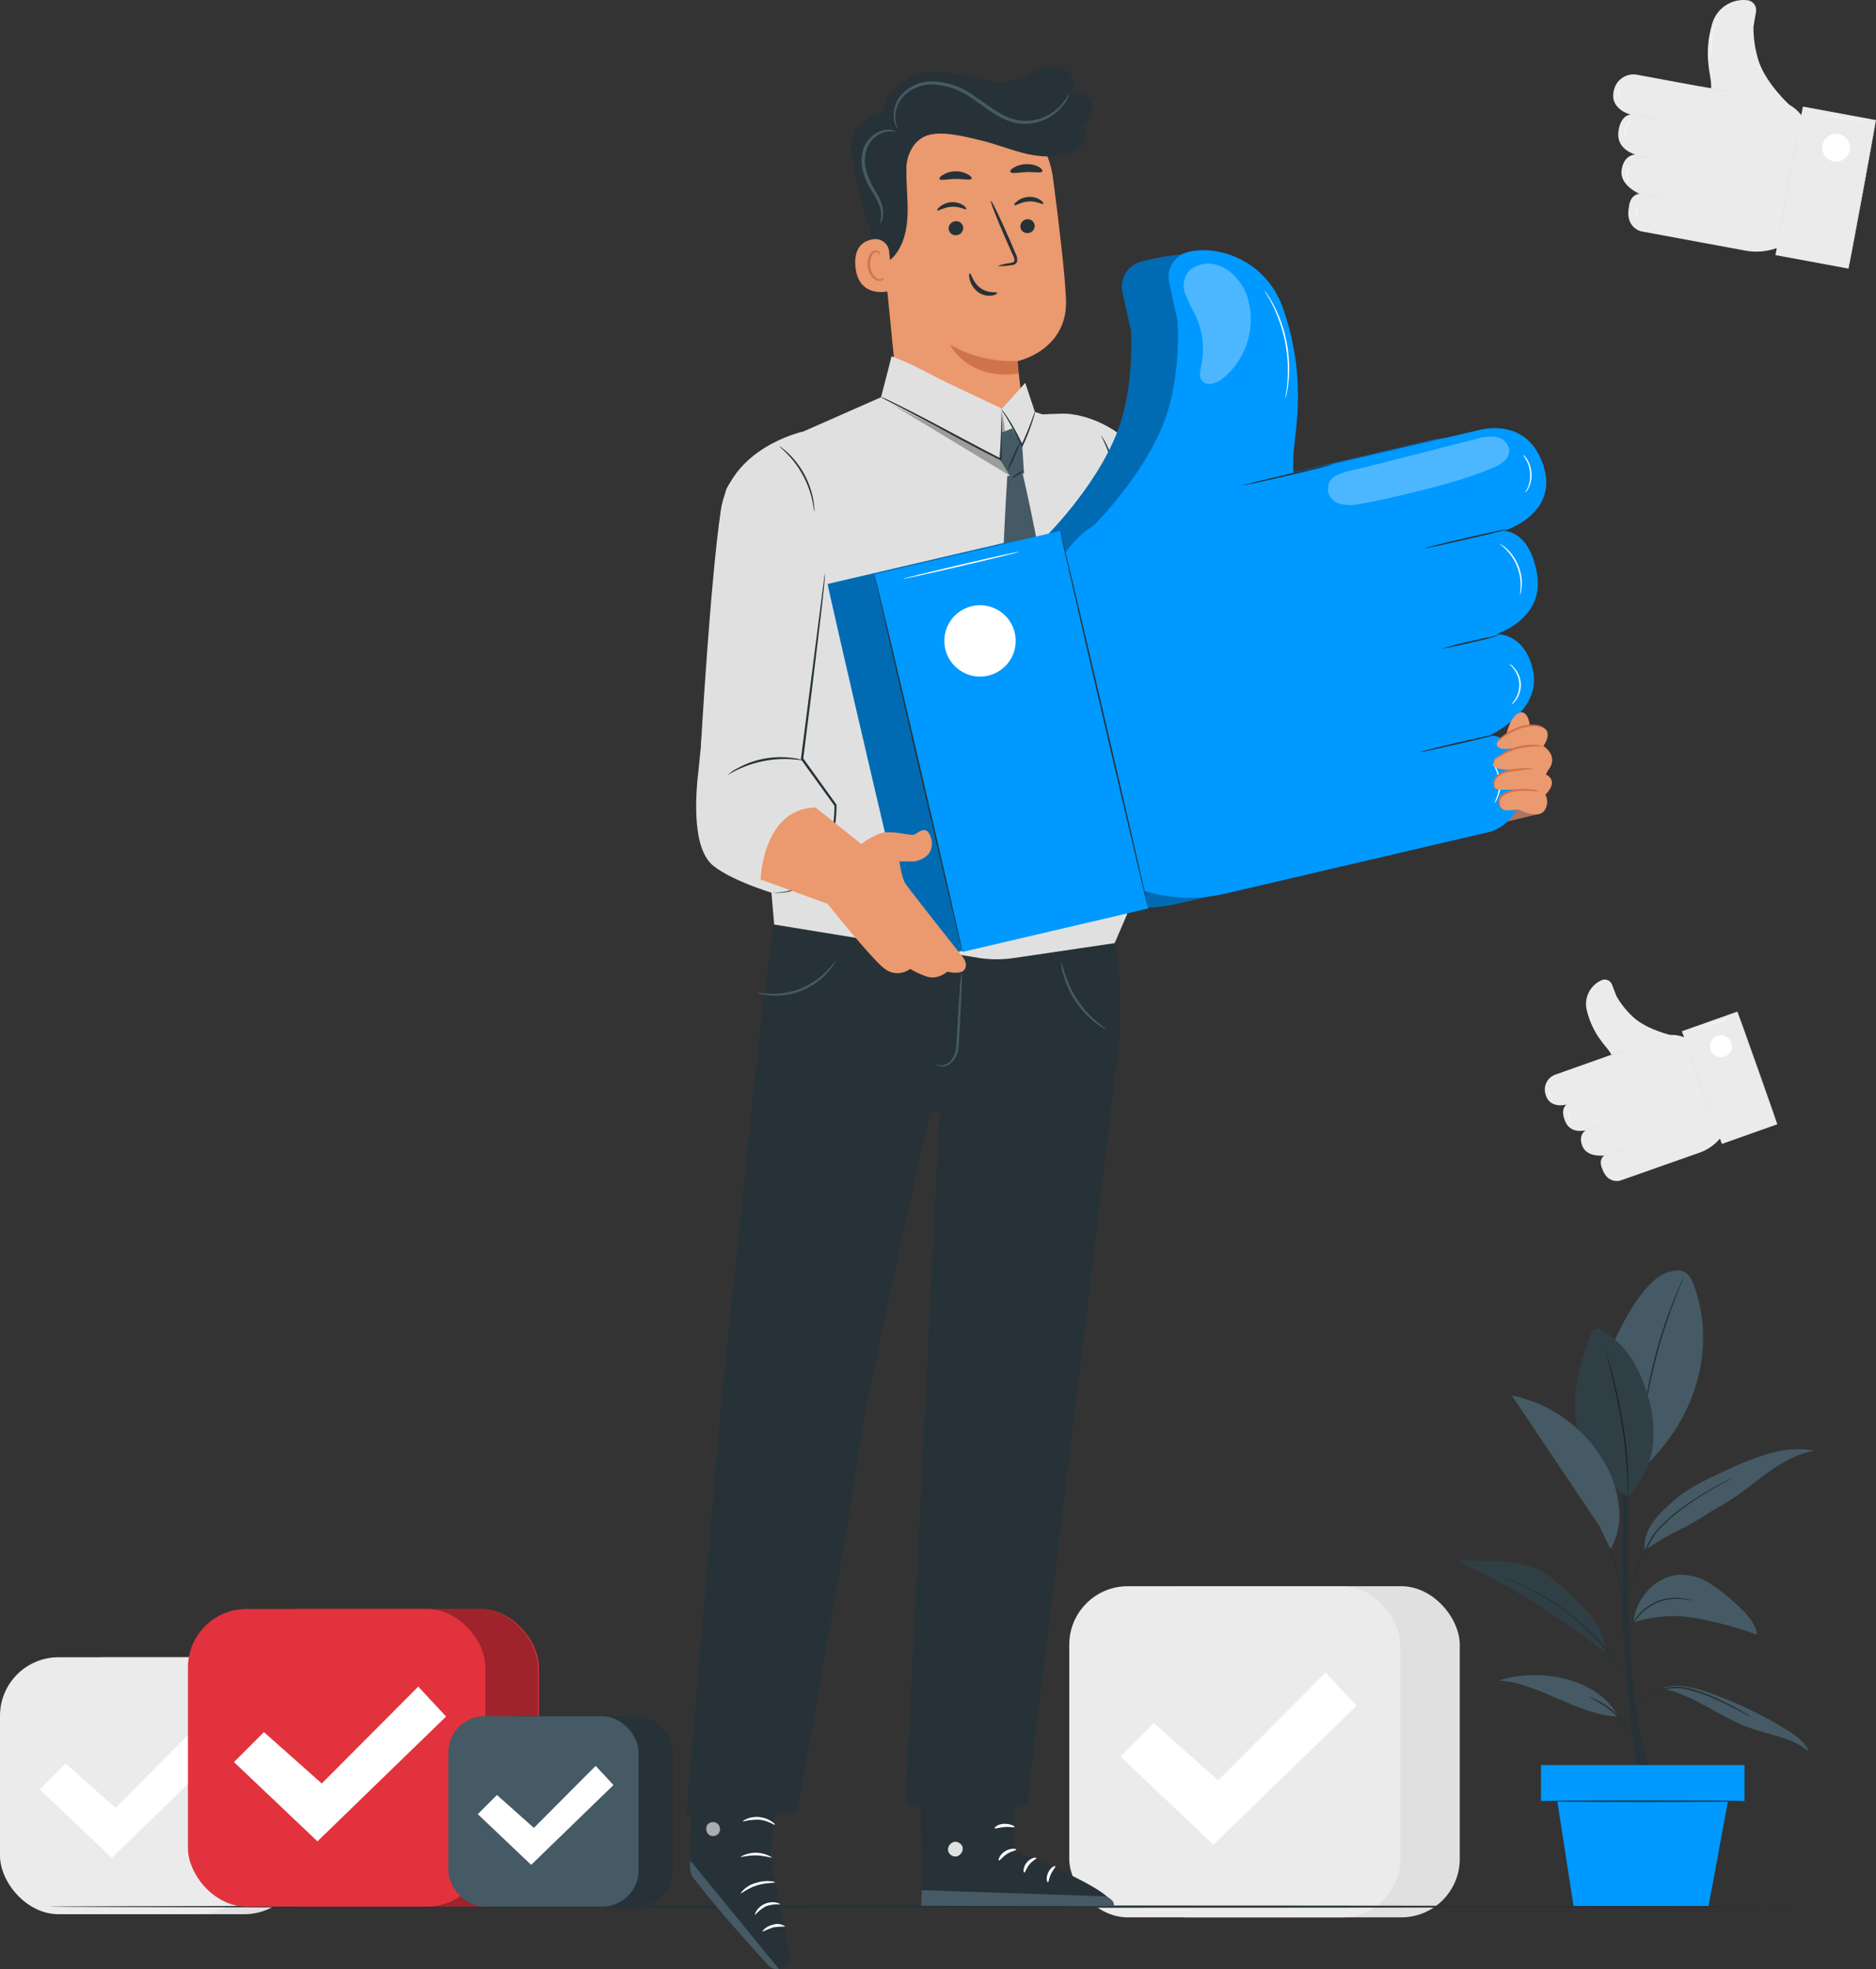 <?xml version="1.0" encoding="UTF-8"?>
<svg id="Layer_1" data-name="Layer 1" xmlns="http://www.w3.org/2000/svg" viewBox="0 0 1802.38 1891.39">
  <rect x="0" y="0" width="1802.38" height="1891.39" fill="#333333" stroke="none"/>
  <defs>
    <style>
      .cls-1 {
        fill: #000;
      }

      .cls-1, .cls-2, .cls-3, .cls-4, .cls-5, .cls-6, .cls-7, .cls-8, .cls-9, .cls-10, .cls-11 {
        stroke-width: 0px;
      }

      .cls-2 {
        fill: #e0e0e0;
      }

      .cls-3 {
        fill: #eb996e;
      }

      .cls-4 {
        fill: #455a64;
      }

      .cls-5 {
        fill: #09f;
      }

      .cls-6 {
        fill: #ebebeb;
      }

      .cls-7 {
        fill: #d1734a;
      }

      .cls-8 {
        fill: #e2323d;
      }

      .cls-9 {
        fill: #263238;
      }

      .cls-12 {
        opacity: .3;
      }

      .cls-13 {
        opacity: .6;
      }

      .cls-10 {
        fill: #fff;
      }

      .cls-11 {
        fill: #ae7461;
      }
    </style>
  </defs>
  <g id="freepik--background-complete--inject-60">
    <path class="cls-6" d="M1737.34,125.54l1.73,8.95-17.74,96.08h0c-12.69,9.32-28.65,13-44.13,10.18l-100.51-18.58s-16.01-3.59-11.53-24.33c0,0,.76-10.94,10.14-11.66,0,0-19.47-7.94-17.32-22.93,2.15-14.99,13.22-14.82,13.22-14.82,0,0-18.24-4.6-16.34-21.5,1.9-16.89,11.74-16.89,11.74-16.89,0,0-21.12-5.15-15.92-23.86,2.51-10.36,12.94-16.72,23.3-14.21.09.02.18.04.26.07l71.5,13.22,62.67,11.57c14.6,2.78,26.04,14.14,28.93,28.72Z"/>
    <path class="cls-6" d="M1719.43,100.96s-22-19.93-29.56-41.6c-3.51-10.8-5.28-22.09-5.24-33.45,0-.84,1.44-8.45,2.49-14.61.84-5.07-2.45-9.9-7.48-10.98-15.69-2.26-30.61,7.54-34.76,22.85-8.45,28.8-1.22,48.44-.97,57.18l.21,8.78,75.3,11.82Z"/>
    <rect class="cls-6" x="1681.54" y="144.48" width="145.07" height="71.37" transform="translate(1258.15 1872.3) rotate(-79.53)"/>
    <path class="cls-2" d="M1705.83,244.93s5.62-31.97,12.88-71.33c7.26-39.36,13.39-71.33,13.39-71.29s-5.62,31.97-12.92,71.37c-7.31,39.4-13.22,71.29-13.35,71.25Z"/>
    <path class="cls-2" d="M1776.02,257.94s5.62-32.01,12.92-71.37,13.3-71.29,13.43-71.29-5.62,32.01-12.88,71.37c-7.26,39.36-13.3,71.29-13.47,71.29Z"/>
    <path class="cls-10" d="M1750.93,139.56c-1.28,7.26,3.57,14.18,10.83,15.46,7.26,1.28,14.18-3.57,15.46-10.83,1.27-7.23-3.53-14.13-10.74-15.44-7.25-1.32-14.2,3.48-15.53,10.73,0,.03,0,.05-.01.08Z"/>
    <path class="cls-2" d="M1629.1,82.3s7.73,1.14,17.15,2.87,17.1,3.29,16.89,3.42-7.73-1.14-17.15-2.87-16.89-3.42-16.89-3.42Z"/>
    <path class="cls-2" d="M1569.46,148.85s4.94.63,10.98,1.73c3.67.59,7.3,1.37,10.9,2.32,0,0-4.94-.63-10.98-1.77-3.67-.57-7.31-1.33-10.9-2.28Z"/>
    <path class="cls-2" d="M1565.11,109.41s6.97,1.01,15.54,2.58c8.57,1.56,15.5,3,15.46,3.17s-6.97-1.01-15.54-2.62c-8.57-1.6-15.5-2.96-15.46-3.13Z"/>
    <path class="cls-2" d="M1570.73,185.55s6.97,1.01,15.54,2.58,15.5,3,15.46,3.13-6.97-.97-15.54-2.58c-8.57-1.6-15.5-3-15.46-3.13Z"/>
    <path class="cls-10" d="M1747.98,109.41s9.88,1.56,21.96,3.8c12.08,2.24,21.88,4.22,21.88,4.22,0,0-9.88-1.52-21.96-3.76s-21.88-4.1-21.88-4.27Z"/>
    <path class="cls-10" d="M1561.4,134.16c-.16-.25-.27-.52-.34-.8-.22-.76-.37-1.54-.46-2.32-.11-1.17-.11-2.34,0-3.51.16-1.44.47-2.85.93-4.22.49-1.36,1.13-2.66,1.9-3.89.63-.98,1.36-1.89,2.2-2.7.55-.57,1.16-1.08,1.82-1.52l.72-.46s-.93.8-2.24,2.24c-.78.84-1.47,1.76-2.07,2.75-.73,1.18-1.33,2.44-1.77,3.76-.47,1.37-.8,2.78-.97,4.22-.1,1.14-.1,2.28,0,3.42.04,1.86.38,3,.3,3.04Z"/>
    <path class="cls-10" d="M1557.68,96.11c-.61-.48-1.08-1.11-1.39-1.82-.88-1.65-1.33-3.49-1.31-5.36.06-1.87.57-3.69,1.48-5.32.35-.68.86-1.28,1.48-1.73,0,0-.51.72-1.1,1.94-1.62,3.23-1.7,7.01-.21,10.3.39.64.74,1.31,1.06,1.98Z"/>
    <path class="cls-10" d="M1566.63,175.21c-.79-.43-1.47-1.03-1.98-1.77-1.32-1.72-2.02-3.83-1.98-6,.05-2.15.81-4.23,2.15-5.91,1.06-1.27,1.98-1.77,2.03-1.69-.6.6-1.17,1.23-1.69,1.9-2.48,3.43-2.48,8.06,0,11.49.72,1.18,1.52,1.98,1.48,1.98Z"/>
    <path class="cls-10" d="M1574.66,211.57c-.58-.53-1.05-1.18-1.35-1.9-1.7-3.49-1.7-7.57,0-11.06.32-.72.78-1.36,1.35-1.9,0,0-.46.8-1.01,2.07-1.44,3.43-1.44,7.3,0,10.73.55,1.31,1.1,2.03,1.01,2.07Z"/>
    <path class="cls-10" d="M1645.65,56.7c-.21-.5-.36-1.03-.46-1.56-.19-.62-.35-1.26-.46-1.9,0-.76-.34-1.6-.46-2.58-.34-2.21-.52-4.44-.55-6.67-.04-2.82.13-5.65.51-8.45.42-2.72,1.04-5.4,1.86-8.02.66-2.15,1.48-4.26,2.45-6.29.38-.84.8-1.6,1.14-2.28l.97-1.69c.28-.49.59-.95.93-1.39-.18.52-.42,1.02-.72,1.48l-.89,1.73c-.34.68-.72,1.44-1.1,2.32-.76,1.73-1.56,3.89-2.32,6.25-.74,2.63-1.33,5.29-1.77,7.98-.36,2.7-.54,5.42-.55,8.15.01,2.22.16,4.43.42,6.63,0,.97.25,1.82.38,2.53s.25,1.39.38,1.9c.16.61.24,1.23.25,1.86Z"/>
    <path class="cls-6" d="M1628.63,1004.18l4.77,5.45,25.85,72.93h0c-5.03,11.44-14.57,20.29-26.35,24.45l-76.27,26.86s-12.37,3.89-17.53-12.08c0,0-3.8-7.81,2.36-12.04,0,0-16.51,2.28-21.12-8.87s3.21-15.37,3.21-15.37c0,0-14.36,4.22-19.72-8.45s1.35-16.26,1.35-16.26c0,0-16.6,4.86-20.36-10.05-2.39-8.1,2.24-16.6,10.34-18.99.07-.02.14-.04.21-.06l54.23-19.22,47.55-16.89c11.25-3.95,23.77-.54,31.46,8.57Z"/>
    <path class="cls-6" d="M1606.8,994.5s-22.97-4.94-36.87-16.89c-6.71-6.01-12.41-13.05-16.89-20.86l-4.22-11.02c-1.41-3.82-5.58-5.85-9.46-4.6-11.66,4.73-17.98,17.4-14.74,29.56,5.7,23.06,18.33,33.79,21.96,39.61l3.63,5.91,56.59-21.71Z"/>
    <rect class="cls-6" x="1633.48" y="977.68" width="56.51" height="114.83" transform="translate(-250.35 614.74) rotate(-19.52)"/>
    <path class="cls-2" d="M1654.31,1098.52s-8.78-24.16-19.38-54.06c-10.6-29.9-19.09-54.18-18.96-54.18s8.78,24.16,19.38,54.06c10.6,29.9,19.09,54.14,18.96,54.18Z"/>
    <path class="cls-2" d="M1707.56,1079.64s-8.78-24.16-19.38-54.06c-10.6-29.9-19.09-54.14-18.96-54.18s8.78,24.16,19.38,54.06c10.6,29.9,19.09,54.14,18.96,54.18Z"/>
    <path class="cls-10" d="M1643.41,1008.4c1.97,5.49,8.01,8.35,13.5,6.38,5.49-1.97,8.35-8.01,6.38-13.5-1.96-5.47-7.98-8.33-13.46-6.39-5.5,1.97-8.37,8.01-6.42,13.51Z"/>
    <path class="cls-2" d="M1537.28,1017.27s5.74-2.28,12.92-4.81c7.18-2.53,13.01-4.52,13.05-4.22s-5.74,2.28-12.92,4.81c-7.18,2.53-13.01,4.31-13.05,4.22Z"/>
    <path class="cls-2" d="M1522.8,1086.57s3.63-1.52,8.24-3.13c2.76-1.08,5.58-1.99,8.45-2.75-2.69,1.2-5.44,2.25-8.24,3.17-2.77,1.05-5.58,1.95-8.45,2.7Z"/>
    <path class="cls-2" d="M1504.05,1061.27s5.19-2.07,11.7-4.22c6.5-2.15,11.78-4.22,11.82-3.97s-5.19,2.07-11.7,4.22c-6.5,2.15-11.61,4.1-11.82,3.97Z"/>
    <path class="cls-2" d="M1538.17,1111.23s5.19-2.07,11.7-4.22c6.5-2.15,11.78-4.22,11.82-3.93s-5.19,2.07-11.7,4.22c-6.5,2.15-11.78,4.05-11.82,3.93Z"/>
    <path class="cls-10" d="M1629.6,988.93s7.35-2.87,16.55-6.12c9.21-3.25,16.64-5.79,16.89-5.66s-7.35,2.83-16.55,6.08c-9.21,3.25-16.85,5.79-16.89,5.7Z"/>
    <path class="cls-10" d="M1511.44,1079.69l-.55-.42c-.44-.43-.85-.9-1.22-1.39-.55-.75-1.02-1.56-1.39-2.41-.48-1.04-.83-2.13-1.06-3.25-.21-1.11-.29-2.25-.25-3.38.07-.93.22-1.85.46-2.75.15-.61.36-1.21.63-1.77,0-.38.3-.59.34-.59s-.34.93-.68,2.41c-.19.89-.3,1.79-.34,2.7-.02,1.1.07,2.21.25,3.29.23,1.08.55,2.14.97,3.17.38.83.82,1.63,1.31,2.41.89,1.27,1.56,1.94,1.52,1.98Z"/>
    <path class="cls-10" d="M1493.83,1055.07c-.59-.09-1.16-.32-1.65-.68-1.25-.79-2.28-1.88-3-3.17-.73-1.29-1.11-2.74-1.1-4.22-.05-.61.05-1.22.3-1.77v1.77c.11,1.41.51,2.77,1.18,4.01.69,1.23,1.64,2.3,2.79,3.13.89.63,1.52.89,1.48.93Z"/>
    <path class="cls-10" d="M1531.24,1105.7c-.72.01-1.43-.15-2.07-.46-1.58-.65-2.91-1.81-3.76-3.29-.81-1.51-1.11-3.25-.84-4.94.07-.7.32-1.36.72-1.94,0,0-.25.76-.38,1.98-.19,1.62.13,3.26.93,4.69.8,1.41,2.01,2.54,3.46,3.25,1.14.51,1.94.63,1.94.72Z"/>
    <path class="cls-10" d="M1551.18,1127.53c-.61-.14-1.18-.4-1.69-.76-1.27-.84-2.33-1.97-3.08-3.29-.76-1.29-1.21-2.73-1.31-4.22-.15-.61-.15-1.25,0-1.86v1.82c.18,1.49.65,2.92,1.39,4.22.75,1.25,1.72,2.35,2.87,3.25.62.24,1.23.52,1.82.84Z"/>
    <path class="cls-10" d="M1538.59,993.28l-.97-.93c-.37-.35-.72-.71-1.06-1.1-.42-.46-.89-.97-1.35-1.56-1.09-1.34-2.09-2.75-3-4.22-1.11-1.87-2.08-3.82-2.91-5.83-.8-2.03-1.43-4.12-1.9-6.25-.4-1.74-.67-3.5-.8-5.28v-3.55c-.04-.44-.04-.87,0-1.31.06.43.06.87,0,1.31v3.55c0,1.48.46,3.25.89,5.19,1.41,5.92,4.03,11.48,7.69,16.34.46.63.89,1.14,1.27,1.6l1.01,1.18c.41.24.79.52,1.14.84Z"/>
    <rect class="cls-2" x="1084.43" y="1523.42" width="318.05" height="318.05" rx="56.21" ry="56.21"/>
    <rect class="cls-6" x="1027.29" y="1523.42" width="318.05" height="318.05" rx="56.21" ry="56.21"/>
    <polygon class="cls-10" points="1076.53 1687.02 1108.54 1654.97 1170.33 1709.91 1273.54 1606.32 1303.27 1638.33 1165.77 1771.7 1076.53 1687.02"/>
    <rect class="cls-2" x="44.3" y="1591.66" width="246.76" height="246.76" rx="56.21" ry="56.21"/>
    <rect class="cls-6" y="1591.66" width="246.76" height="246.76" rx="56.21" ry="56.21"/>
    <polygon class="cls-10" points="38.18 1718.61 63.05 1693.74 110.99 1736.35 191.01 1655.98 214.12 1680.86 107.44 1784.28 38.18 1718.61"/>
  </g>
  <g id="freepik--Flor--inject-60">
    <path class="cls-9" d="M1744.39,1831.16c0,.59-380.09,1.1-848.44,1.1s-848.52-.51-848.52-1.1,379.83-1.1,848.52-1.1,848.44.63,848.44,1.1Z"/>
  </g>
  <g id="freepik--Plant--inject-60">
    <path class="cls-9" d="M1574.32,1710.17s-17.61-120.99-16.13-191.44c1.48-70.44,0-149.63,0-149.63h8.11s-5.49,139.79.51,224.08c6,84.29,21.71,116.98,21.71,116.98h-14.11"/>
    <path class="cls-4" d="M1626.77,1232.95c-1.27-4.29-3.85-8.07-7.39-10.81-5.15-3.25-11.91-1.9-17.65,0-24.49,8.66-46.24,54.35-56.13,78.38l32.52,109.8c58.74-54.52,68.92-125.98,48.65-177.37Z"/>
    <path class="cls-9" d="M1617.48,1226.78c-.11.49-.26.97-.46,1.44l-1.6,3.97c-1.44,3.46-3.42,8.45-5.83,14.7-4.77,12.67-10.9,29.86-16.34,49.5s-9.16,37.67-11.49,50.68c-1.18,6.59-2.03,11.91-2.58,15.58-.3,1.73-.51,3.13-.72,4.22-.05.5-.17,1-.34,1.48-.05-.51-.05-1.01,0-1.52,0-1.14.25-2.53.42-4.22.42-3.72,1.14-9.08,2.2-15.71,2.75-17.2,6.46-34.23,11.11-51.02,4.72-16.78,10.36-33.29,16.89-49.45,2.53-6.21,4.65-11.15,6.25-14.53.72-1.6,1.31-2.87,1.82-3.93.18-.42.41-.81.68-1.18Z"/>
    <path class="cls-4" d="M1563.68,1436.59c-30.11-17.14-49.13-48.73-50.17-83.37-1.14-24.33,6.33-48.19,14.78-71.03.52-2.07,1.74-3.89,3.46-5.15,2.84-1.08,6.04-.6,8.45,1.27,22.13,12.67,35.56,36.7,42.74,61.19,5.1,16.23,6.8,33.34,4.98,50.26-2.79,17.8-11.25,34.22-24.11,46.84"/>
    <path class="cls-9" d="M1563.68,1436.59c-.05-.49-.05-.99,0-1.48v-4.22c0-3.63,0-8.91-.46-15.46-.86-16.99-2.75-33.92-5.66-50.68-3.38-19.64-7.48-37.21-10.52-49.92l-3.59-15.08c-.38-1.65-.72-3-.93-4.22-.2-.38-.35-.77-.46-1.18.22.45.39.91.51,1.39.3,1.06.68,2.41,1.18,4.01,1.01,3.55,2.36,8.45,4.22,14.95,3.25,12.67,7.52,30.24,10.94,49.96,2.91,16.75,4.67,33.69,5.28,50.68v15.46l-.21,4.22c-.04.53-.14,1.06-.3,1.56Z"/>
    <g class="cls-12">
      <path class="cls-1" d="M1563.68,1436.59c-30.11-17.14-49.13-48.73-50.17-83.37-1.14-24.33,6.33-48.19,14.78-71.03.52-2.07,1.74-3.89,3.46-5.15,2.84-1.08,6.04-.6,8.45,1.27,22.13,12.67,35.56,36.7,42.74,61.19,5.1,16.23,6.8,33.34,4.98,50.26-2.79,17.8-11.25,34.22-24.11,46.84"/>
    </g>
    <path class="cls-4" d="M1598.1,1621.73c29.98,6.63,54.9,27.79,83.66,38.01,19.17,6.8,40.84,9.21,56.13,22.59-3.67-9.25-12.37-15.41-20.82-20.69-23.89-14.91-49.39-27.07-76.02-36.23-13.64-4.69-28.42-8.45-42.23-4.77"/>
    <path class="cls-4" d="M1554.73,1648.51c-37.59-.63-77.16-32.65-114.58-34.55,39.15-12.67,95.19-2.32,114.58,34.55"/>
    <path class="cls-4" d="M1569.38,1558.3c19.37-6.4,40.03-7.85,60.1-4.22,19.96,3.66,39.58,8.99,58.66,15.92-1.94-13.05-12.67-22.85-22.43-31.5-7.24-6.78-15.12-12.85-23.52-18.12-8.46-5.3-18.27-8.07-28.25-7.98-12.1.78-23.37,6.45-31.21,15.71-7.59,8.3-12.27,18.84-13.35,30.03"/>
    <path class="cls-4" d="M1492.22,1516.83c-23.65-20.23-59.5-18.24-90.63-17.53,49.96,23.81,97.08,53.18,140.46,87.55,1.35-22-19.93-44.51-49.83-70.02Z"/>
    <g class="cls-12">
      <path class="cls-1" d="M1492.22,1516.83c-23.65-20.23-59.5-18.24-90.63-17.53,49.96,23.81,97.08,53.18,140.46,87.55,1.35-22-19.93-44.51-49.83-70.02Z"/>
    </g>
    <path class="cls-4" d="M1580.06,1488.91c11.55-8,23.73-15.06,36.4-21.12,12.42-5.66,24.07-14.65,36.07-21.12,15.63-8.45,29.14-20.19,43.46-30.66,14.32-10.47,30.03-19.93,47.55-22.72-14.43-2.56-29.26-1.69-43.29,2.53-13.98,4.21-27.6,9.5-40.75,15.84-18.46,8.45-37.21,16.89-52.33,30.32-15.12,13.43-28.72,26.82-27.11,47"/>
    <path class="cls-9" d="M1681.08,1648.51l-1.18-.51-3.29-1.73c-2.83-1.48-6.88-3.72-11.99-6.29-2.53-1.35-5.36-2.75-8.45-4.22-3.08-1.48-6.29-2.96-9.76-4.48-7.47-3.34-15.22-6.03-23.14-8.07-7.87-2.17-16.15-2.37-24.11-.59-3.48.76-6.89,1.77-10.22,3.04-7.05,2.83-13.4,7.15-18.62,12.67-2.15,2.32-3.21,3.76-3.34,3.67.19-.38.42-.75.68-1.1.71-1.01,1.47-1.98,2.28-2.91,2.98-3.47,6.43-6.5,10.26-9,2.66-1.76,5.49-3.26,8.45-4.48,3.36-1.35,6.82-2.44,10.35-3.25,8.15-1.89,16.64-1.72,24.71.51,8.01,2.05,15.83,4.8,23.35,8.24,3.46,1.56,6.76,3.08,9.76,4.65,3,1.56,5.83,2.91,8.45,4.22,5.07,2.7,9.08,5.03,11.82,6.71l3.17,1.9c.51.72.89.97.84,1.01Z"/>
    <path class="cls-9" d="M1526.64,1629.88c.82.09,1.62.32,2.36.68,2.1.76,4.14,1.65,6.12,2.66,13.22,6.73,24.16,17.22,31.42,30.15,1.09,1.95,2.05,3.97,2.87,6.04.37.73.64,1.52.8,2.32-.21,0-1.6-3.08-4.52-7.86-3.78-6.18-8.34-11.86-13.56-16.89-5.26-4.96-11.13-9.22-17.48-12.67-4.86-2.96-8.11-4.22-8.02-4.43Z"/>
    <path class="cls-9" d="M1443.49,1514.93l1.6.46,4.48,1.6,7.14,2.62c2.79,1.06,5.79,2.58,9.16,4.22,17.63,8.17,34.1,18.67,48.95,31.21,8.17,6.89,15.86,14.32,23.02,22.26,5.75,6.55,11.15,13.4,16.17,20.52,4.22,6.08,7.56,11.15,9.8,14.61l2.58,4.22c.3.46.57.94.8,1.44-.39-.39-.75-.81-1.06-1.27-.63-.89-1.6-2.2-2.79-3.93-2.36-3.42-5.7-8.45-10.09-14.36-4.39-5.91-9.88-12.92-16.34-20.27-7.09-7.91-14.7-15.34-22.76-22.26-14.79-12.45-31.07-22.99-48.48-31.38-3.38-1.52-6.33-3.13-9.08-4.22l-7.01-2.83-4.65-1.94c-.51-.18-.99-.42-1.44-.72Z"/>
    <path class="cls-9" d="M1625.76,1537.18c-1.01-.01-2.02-.14-3-.38l-3.42-.63c-1.35-.25-2.91-.3-4.65-.46-8.91-.76-17.86,1.01-25.8,5.11-4.37,2.27-8.34,5.22-11.78,8.74-2.87,2.81-5.41,5.94-7.56,9.33-1.95,3.15-3.67,6.44-5.15,9.84.11-1,.36-1.99.76-2.91.95-2.59,2.15-5.08,3.59-7.43,2.09-3.53,4.6-6.79,7.48-9.71,3.49-3.65,7.56-6.71,12.04-9.04,8.15-4.25,17.39-5.95,26.52-4.86,1.73.25,3.34.3,4.69.63l3.42.89c.99.19,1.95.49,2.87.89Z"/>
    <path class="cls-9" d="M1663.56,1419.99c-.44.35-.92.63-1.44.84l-4.22,2.28c-3.63,1.98-8.91,4.9-15.29,8.66-6.38,3.76-13.81,8.45-21.75,14.15-8.68,6.07-16.82,12.88-24.33,20.36-3.86,3.84-7.2,8.17-9.92,12.88-2.49,4.73-4.81,9.29-7.01,13.68-3.88,7.74-7.36,15.68-10.43,23.78-2.03,5.52-3.72,11.16-5.07,16.89-.97,4.01-1.31,6.29-1.44,6.25s0-.55,0-1.65.38-2.7.8-4.73c1.15-5.74,2.72-11.38,4.69-16.89,2.94-8.19,6.35-16.2,10.22-23.99,2.15-4.43,4.48-9.04,6.93-13.77,2.77-4.84,6.18-9.28,10.14-13.22,7.56-7.54,15.79-14.38,24.58-20.44,8.02-5.66,15.58-10.26,22-13.98,6.42-3.72,11.78-6.42,15.5-8.45l4.22-2.03c.58-.28,1.19-.5,1.82-.63Z"/>
    <path class="cls-9" d="M1558.15,1533.81c-.34-1.03-.6-2.09-.76-3.17-.42-2.32-.97-5.24-1.65-8.7-1.78-9.54-4.15-18.96-7.09-28.21-3.04-9.21-6.63-18.24-10.73-27.03l-3.67-8.07c-.5-.95-.9-1.96-1.18-3,.66.86,1.21,1.79,1.65,2.79,1.01,1.82,2.41,4.52,4.22,7.86,8.85,17.44,14.91,36.17,17.95,55.49.59,3.72,1.01,6.71,1.22,8.78.12,1.08.13,2.17.04,3.25Z"/>
    <path class="cls-4" d="M1555.44,1448.29c-1.2-14.24-5.37-28.06-12.25-40.58-18.8-34.83-52.04-59.57-90.8-67.57l84.08,125.3,10.85,22.38c6.86-11.97,9.7-25.82,8.11-39.53Z"/>
    <rect class="cls-5" x="1480.52" y="1695.22" width="195.49" height="34.63"/>
    <polygon class="cls-5" points="1495.14 1723 1511.78 1830.49 1641.55 1830.49 1661.4 1723 1495.14 1723"/>
    <path class="cls-9" d="M1675.93,1729.89c0,.38-44.13.72-98.48.72s-98.48-.34-98.48-.72,44.09-.68,98.48-.68,98.48.13,98.48.68Z"/>
  </g>
  <g id="freepik--Boxes--inject-60">
    <rect class="cls-8" x="231.9" y="1545.29" width="285.83" height="285.83" rx="56.21" ry="56.21"/>
    <g class="cls-12">
      <rect class="cls-1" x="230.9" y="1545.29" width="285.83" height="285.83" rx="56.21" ry="56.21"/>
    </g>
    <rect class="cls-8" x="180.58" y="1545.29" width="285.83" height="285.83" rx="56.21" ry="56.21"/>
    <polygon class="cls-10" points="224.8 1692.34 253.6 1663.54 309.14 1712.91 401.84 1619.83 428.57 1648.59 305 1768.45 224.8 1692.34"/>
    <rect class="cls-9" x="463.54" y="1648.3" width="182.82" height="182.82" rx="34.76" ry="34.76"/>
    <rect class="cls-4" x="430.72" y="1648.3" width="182.82" height="182.82" rx="34.76" ry="34.76"/>
    <polygon class="cls-10" points="459.02 1742.35 477.43 1723.93 512.95 1755.52 572.28 1695.98 589.39 1714.39 510.33 1791.04 459.02 1742.35"/>
  </g>
  <g id="freepik--Character--inject-60">
    <path class="cls-9" d="M976.99,1682l-3.63,95.32s95.66,35.73,96.75,53.38l-185.14-.38-.42-148.78,92.45.46Z"/>
    <path class="cls-2" d="M916.13,1769.16c-3.61,1.11-5.85,4.72-5.24,8.45.96,3.73,4.67,6.05,8.45,5.28,3.9-1.18,6.27-5.12,5.49-9.12-1.43-3.78-5.58-5.77-9.42-4.52"/>
    <path class="cls-4" d="M884.97,1830.32l.55-14.99,177.37,6s8.45,3.59,7.31,9.38l-185.23-.38Z"/>
    <path class="cls-10" d="M976.36,1776.39c0,.89-4.56,1.31-9,4.22-4.43,2.91-6.84,6.67-7.69,6.29s.55-5.57,6-8.95c5.45-3.38,10.9-2.41,10.68-1.56Z"/>
    <path class="cls-10" d="M995.74,1784.45c.21.89-3.67,2.41-6.76,6.21-3.08,3.8-3.97,7.9-4.9,7.86-.93-.04-1.44-5.15,2.45-9.84,3.89-4.69,9.21-5.07,9.21-4.22Z"/>
    <path class="cls-10" d="M1006.72,1807.72c-.8,0-2.07-4.22.3-9.29,2.36-5.07,6.55-6.88,6.93-6.12s-2.24,3.38-4.22,7.48c-1.98,4.1-2.07,7.86-3,7.94Z"/>
    <path class="cls-10" d="M974.79,1754.68c-.38.84-4.56-.42-9.67,0s-9.08,1.94-9.54,1.18,3.38-4.22,9.38-4.22,10.26,2.24,9.84,3.04Z"/>
    <path class="cls-9" d="M750.37,1668.99l-10.01,115.25,18.29,92.91c1.26,6.41-2.91,12.63-9.31,13.89-.27.05-.55.1-.82.13h0c-3.8.49-7.59-.89-10.18-3.72-16.47-17.99-76.86-84.46-75.64-92.91,1.39-9.71,2.53-122.01,2.53-122.01l85.14-3.55Z"/>
    <path class="cls-4" d="M748.51,1891.26l-85.31-104.31-.34,4.9c-.26,4.21.97,8.38,3.46,11.78,6.8,9.04,26.01,33.79,71.79,83.91,2.67,2.91,6.61,4.3,10.52,3.72h-.13Z"/>
    <g class="cls-13">
      <path class="cls-10" d="M689.22,1751.3c2.79,2.35,3.37,6.42,1.35,9.46-2.26,2.88-6.36,3.51-9.38,1.44-2.95-2.52-3.53-6.85-1.35-10.05,2.66-2.76,7.02-2.93,9.88-.38"/>
    </g>
    <path class="cls-10" d="M725.41,1839.14c3-3.46,6.63-6.32,10.68-8.45,4.32-1.43,8.89-2.01,13.43-1.69,0-.3-1.31-1.27-3.97-1.82-7.18-1.27-14.45,1.75-18.62,7.73-1.52,2.53-1.77,4.22-1.52,4.22Z"/>
    <path class="cls-10" d="M732.64,1855.19c3.43-1.6,6.94-3.01,10.52-4.22,3.77-.44,7.56-.68,11.36-.72-3.46-2.46-7.89-3.11-11.91-1.73-6.93,1.48-10.56,6.33-9.97,6.67Z"/>
    <path class="cls-10" d="M711.43,1818.49c.46.59,6.5-4.86,15.75-7.73s17.27-2.11,17.36-2.87-8.24-2.79-18.12.46c-6.05,1.48-11.36,5.08-14.99,10.14Z"/>
    <path class="cls-10" d="M711.56,1783.27c.25.72,6.76-1.52,15.08-1.31,8.32.21,14.74,2.66,15.03,1.94-9.16-5.74-20.72-5.98-30.11-.63Z"/>
    <path class="cls-10" d="M713.63,1749.44c5.11-1.32,10.39-1.91,15.67-1.77,8.74.76,14.61,5.45,15.03,4.81s-.97-1.77-3.51-3.46c-3.4-2.17-7.26-3.5-11.28-3.89-4-.42-8.04.13-11.78,1.6-2.87,1.18-4.31,2.45-4.14,2.7Z"/>
    <path class="cls-10" d="M729.51,1741.21c.47-1.36.63-2.8.46-4.22-.14-4.01-1.07-7.96-2.75-11.61-.99-2.8-2.87-5.19-5.36-6.8-1.78-.9-3.93-.62-5.41.72-1.32,1.38-2.08,3.2-2.15,5.11.11,7.99,5.8,14.81,13.64,16.34,7.74,1.29,15.49-2.21,19.64-8.87,1.03-1.67,1.28-3.71.68-5.57-.8-1.85-2.69-2.97-4.69-2.79-2.88.44-5.59,1.63-7.86,3.46-3.3,2.29-6.16,5.15-8.45,8.45-.94,1.12-1.63,2.43-2.03,3.84,3.29-4.14,7.16-7.78,11.49-10.81,2.02-1.51,4.39-2.48,6.88-2.83,1.09-.14,2.15.46,2.58,1.48.29,1.25.06,2.56-.63,3.63-3.75,5.65-10.45,8.58-17.15,7.52-6.64-1.27-11.53-6.96-11.78-13.73.02-1.32.49-2.59,1.35-3.59.79-.8,2.01-.99,3-.46,2.09,1.37,3.71,3.34,4.65,5.66,2.18,4.76,3.49,9.86,3.89,15.08Z"/>
    <path class="cls-9" d="M1066.14,878.24c8.94,39.5,11.96,80.1,8.95,120.49-1.86,25.68-88.43,734.41-88.43,734.41h-116.73l32.81-666.12-9.54,2.07s-63.73,284.09-68.92,330.08c-4.65,41.35-58.41,341.74-58.41,341.74l-106.51,1.1,33.79-396.98,39.66-381.23,15.25-111.15,318.09,25.59Z"/>
    <path class="cls-4" d="M898.52,1021.83s.21.34.76.8c.84.63,1.81,1.07,2.83,1.31,3.89.83,7.96-.13,11.06-2.62,4.45-3.8,7.18-9.24,7.56-15.08.84-6.33.97-13.13,1.44-20.36.8-14.44,1.39-27.49,1.69-36.95.36-5.1.36-10.23,0-15.33-.95,5.03-1.5,10.13-1.65,15.25-.72,9.46-1.56,22.47-2.36,36.91-.46,7.18-.55,14.15-1.22,20.19-.25,5.36-2.56,10.42-6.46,14.11-2.72,2.35-6.31,3.45-9.88,3.04-1.29-.3-2.55-.73-3.76-1.27Z"/>
    <path class="cls-4" d="M726.93,953.29c1.01.58,2.11.98,3.25,1.18,3.06.8,6.18,1.32,9.33,1.56,21.24,1.82,42.08-6.55,56.17-22.55,2.09-2.38,3.98-4.92,5.66-7.6.7-.96,1.24-2.03,1.6-3.17-.34,0-2.96,3.97-8.45,9.63-14.28,14.9-34.28,22.93-54.9,22.05-7.94-.25-12.67-1.48-12.67-1.1Z"/>
    <path class="cls-4" d="M1019.64,923.64c-.03,3.97.57,7.92,1.77,11.7,4.93,18.71,15.92,35.25,31.25,47.05,3.04,2.58,6.46,4.67,10.14,6.21.51-.63-15.58-9.8-27.75-28.38-12.16-18.58-14.65-36.83-15.41-36.57Z"/>
    <polygon class="cls-11" points="1376.21 723.12 1402.98 731.57 1451.63 704.67 1479.25 781.57 1413.03 797.32 1362.86 791.79 1376.21 723.12"/>
    <path class="cls-2" d="M1064.79,414.41s27.37,16.43,50.04,72.26c44.51,109.8,72.51,168.93,72.51,168.93l204.23,64.4-16.34,81.93s-207.19-28.89-234.94-39.28c-38.01-14.23-66.14-89.11-66.14-89.11l-9.38-259.13Z"/>
    <path class="cls-3" d="M911.74,91.97h4.73c47.63-2.41,89.1,32.2,95.28,79.48,5.74,44.01,11.53,92.66,12.42,116.35,1.86,49.07-46.84,59.12-46.84,59.12l7.09,58.7-119.22,2.24-21.12-213.19c-6.97-50.89,16.77-97.18,67.66-102.71Z"/>
    <path class="cls-7" d="M977.75,346.67c-22.71,1.09-45.26-4.33-64.99-15.63,0,0,16.89,34.55,65.59,27.7l-.59-12.08Z"/>
    <path class="cls-9" d="M994.09,216.51c.24,3.79-2.59,7.08-6.38,7.39-3.68.39-6.99-2.27-7.39-5.95-.2-3.79,2.64-7.05,6.42-7.39,3.66-.39,6.95,2.26,7.35,5.92,0,.01,0,.02,0,.03Z"/>
    <path class="cls-9" d="M1002.41,195.77c-.84.97-6.33-2.7-13.89-2.32-7.56.38-12.67,4.43-13.73,3.59s.38-2.11,2.7-3.97c3.15-2.42,6.97-3.81,10.94-3.97,3.92-.21,7.81.82,11.11,2.96,2.41,1.69,3.25,3.29,2.87,3.72Z"/>
    <path class="cls-9" d="M925.42,218.41c.29,3.84-2.59,7.18-6.43,7.47-.03,0-.05,0-.08,0-3.65.48-7.01-2.08-7.49-5.74,0-.07-.02-.14-.03-.22-.22-3.78,2.6-7.05,6.38-7.39,3.64-.56,7.05,1.94,7.61,5.58.01.09.03.19.04.29Z"/>
    <path class="cls-9" d="M928.38,200.88c-.84.93-6.33-2.75-13.85-2.32-7.52.42-12.88,4.22-13.77,3.55s.38-2.07,2.7-3.97c3.15-2.42,6.97-3.81,10.94-3.97,3.93-.21,7.82.84,11.11,3,2.41,1.65,3.25,3.38,2.87,3.72Z"/>
    <path class="cls-9" d="M958.49,255.45c3.92-1.44,8.01-2.39,12.16-2.83,1.9-.3,3.72-.76,3.97-2.07.05-2-.49-3.97-1.56-5.66-2.07-4.56-4.22-9.38-6.42-14.36-8.95-20.48-15.54-37.38-14.7-37.71s8.74,15.96,17.7,36.45c2.15,5.03,4.22,9.84,6.17,14.44,1.34,2.26,1.83,4.93,1.39,7.52-.5,1.41-1.62,2.5-3.04,2.96-1.05.35-2.15.56-3.25.63-4.09.74-8.27.95-12.42.63Z"/>
    <path class="cls-9" d="M933.49,171.53c-.93,1.98-7.48.21-15.46.34-7.98.13-14.57,1.82-15.41,0-.34-.93.97-2.75,3.76-4.22,3.6-2.05,7.68-3.12,11.82-3.13,4.08-.06,8.1.96,11.66,2.96,2.75,1.35,4.01,3.13,3.63,4.05Z"/>
    <path class="cls-9" d="M1001.44,164.69c-1.52,1.77-7.81.3-15.33.59-7.52.3-13.73,1.86-15.29,0-.68-.84.21-2.62,2.91-4.22,3.72-2.22,7.96-3.4,12.29-3.42,4.31-.2,8.58.78,12.37,2.83,2.53,1.6,3.46,3.34,3.04,4.22Z"/>
    <path class="cls-9" d="M958.15,281.29c-.25-1.27-8.45.89-16.05-4.56-7.6-5.45-9.04-14.4-10.18-14.15s-1.1,2.32-.21,6.04c1.2,4.79,4.04,9,8.02,11.91,3.84,2.79,8.6,3.99,13.3,3.34,3.51-.59,5.28-2.03,5.11-2.58Z"/>
    <path class="cls-2" d="M1157.19,591.36c-.76-2.66-44.43-121.5-58.32-147.52-16.68-31.12-51.73-44.89-73.48-46.46-21.75-1.56-254.45,17.23-254.45,17.23,0,0-69.51,15.54-78.38,75.34-10.22,68.84-19.13,226.41-19.13,226.41l105.92-54.31,13.73-34.55,219.18,48.9,53.51-78.89,91.43-6.17Z"/>
    <path class="cls-2" d="M755.57,421.59l90.88-40.08,10.18-39.19,106.13,50.17,22.21-24.58,9.33,27.7,23.23,7.6,54.35,95.57v203.64l10.98,175.68-11.95,27.7-97.34,14.36c-10.64,1.56-21.45,1.56-32.1,0l-197.65-32.22-5.07-58.15,21.12-160.02-4.31-248.2Z"/>
    <path class="cls-2" d="M856.63,342.32s11.87,3.42,42.23,19.68c29.86,15.92,63.77,30.49,63.77,30.49l-2.58,47.89-112.93-56.68"/>
    <polyline class="cls-2" points="984.97 367.91 962.76 392.49 974.62 443.84 994.43 397.43"/>
    <g class="cls-12">
      <path class="cls-1" d="M963.18,397.77c.97.76,7.14,59.12,7.14,59.12l-113.18-68.42,103.05,51.73,3-42.44Z"/>
    </g>
    <path class="cls-4" d="M962.42,616.23c-1.73-44.77,5.32-158.96,5.32-158.96l14.78-2.41c18.82,81.3,31.53,163.9,38.01,247.1,4.22,54.9,4.22,118.88,4.22,118.88l-29.56,63.6-32.77-63.35s2.07-150.43,0-204.87Z"/>
    <path class="cls-9" d="M748.81,428.6c-.21.21,3.04,2.75,7.64,7.48,11.96,12.38,20.26,27.83,23.99,44.64,1.39,6.42,1.73,10.52,1.98,10.47.16-.95.16-1.92,0-2.87-.16-2.62-.48-5.23-.97-7.81-1.51-8.57-4.36-16.85-8.45-24.54-4.13-7.67-9.43-14.66-15.71-20.69-1.88-1.83-3.88-3.52-6-5.07-.77-.63-1.6-1.17-2.49-1.6Z"/>
    <polygon class="cls-4" points="962.42 415.38 972.51 411.45 982.1 427.88 983.83 454.87 970.32 457.06 960.18 440.38 962.42 415.38"/>
    <path class="cls-9" d="M1071.72,495.7c-.42,0-.8,58.45-.8,130.5s.38,130.54.8,130.54.8-58.41.8-130.54-.38-130.5-.8-130.5Z"/>
    <path class="cls-9" d="M961.7,392.07c1.75,3.35,3.67,6.6,5.74,9.76,4.62,7.81,8.85,15.84,12.67,24.07.38.8.76,1.56,1.1,2.32l.72,1.52.72-1.52c3.69-7.76,6.83-15.76,9.42-23.95.97-3.08,1.69-5.62,2.11-7.39.34-.89.51-1.83.51-2.79-.21,0-1.39,3.76-3.63,9.84-2.88,8.03-6.17,15.91-9.84,23.61h1.44l-1.1-2.32c-3.88-8.29-8.33-16.3-13.3-23.99-1.94-2.91-3.59-5.24-4.77-6.84s-1.69-2.41-1.77-2.32Z"/>
    <path class="cls-9" d="M846.45,381.51c.48.37,1.01.68,1.56.93l4.56,2.41,16.89,8.74c14.23,7.39,33.79,17.95,55.32,29.56,13.13,7.01,25.59,13.51,36.45,18.92l1.01.51v-1.31c0-14.06.25-25.89.34-34.46v-9.71c.08-1.15.08-2.31,0-3.46-.2,1.14-.3,2.3-.3,3.46,0,2.41-.21,5.66-.38,9.67-.21,8.45-.51,20.44-.89,34.46l1.01-.59c-10.77-5.53-23.19-12.08-36.36-19.09-21.58-11.53-41.18-21.92-55.53-29.1-7.18-3.55-13.05-6.38-17.1-8.45l-4.73-2.11c-.6-.22-1.22-.35-1.86-.38Z"/>
    <path class="cls-9" d="M1058.07,418.46c-.25,0,1.52,3.13,3.84,8.45,2.94,6.67,5.11,13.66,6.46,20.82,1.3,7.19,1.75,14.5,1.35,21.79-.3,5.62-.89,9.04-.63,9.08.35-.75.6-1.55.72-2.36.46-2.19.8-4.4,1.01-6.63,1.51-14.85-1.24-29.82-7.94-43.16-.97-2.02-2.09-3.97-3.34-5.83-.89-1.52-1.39-2.24-1.48-2.15Z"/>
    <path class="cls-9" d="M972.81,458.79c0,.38,2.79-.84,5.7-2.7,2.91-1.86,5.15-3.63,4.9-4.01-2.1.45-4.06,1.37-5.74,2.7-2.91,1.86-5.11,3.63-4.86,4.01Z"/>
    <path class="cls-9" d="M967.95,452.2c2.73-4.32,5.02-8.9,6.84-13.68,2.29-4.53,4.14-9.27,5.53-14.15-2.78,4.28-5.09,8.86-6.88,13.64-2.32,4.53-4.16,9.28-5.49,14.19Z"/>
    <path class="cls-2" d="M736.94,431.64s-35.01,25.34-39.4,39.15-22.97,240.26-26.27,267.2c-3.29,26.94-6.59,77.24,14.23,93.67,20.82,16.43,65.67,28.76,65.67,28.76l41.43-85.52-21.96-45.99,21.96-171.88-55.66-125.39Z"/>
    <path class="cls-9" d="M741.17,857.38c.74-.07,1.49-.07,2.24,0,2.16-.01,4.32-.15,6.46-.42,8.03-.74,15.74-3.53,22.38-8.11,9.92-7.36,17.37-17.55,21.37-29.22,5.41-14.76,8.15-30.36,8.11-46.08l.21.59-32.18-44.55-.25-.34v-.42c0-1.14.3-2.41.46-3.63,6.17-48.19,11.78-91.85,15.88-123.66,2.03-15.67,3.67-28.42,4.86-37.46.55-4.22.97-7.69,1.31-10.22s.46-3.55.51-3.55c.07.31.07.62,0,.93v2.66c-.25,2.53-.55,5.95-.93,10.26-.89,8.87-2.32,21.71-4.22,37.54-3.72,31.72-9.08,75.47-15.25,123.78,0,1.22-.3,2.45-.46,3.59v-.76l32.05,44.6v.59c0,15.96-2.87,31.79-8.45,46.75-4.25,11.89-12.03,22.21-22.3,29.56-3.87,2.65-8.15,4.63-12.67,5.87l-2.87.8-2.7.46c-1.56.31-3.14.5-4.73.55-2.16.19-4.34.19-6.5,0-.78.04-1.55,0-2.32-.13Z"/>
    <path class="cls-9" d="M698.85,744.66c2.7-2.66,5.81-4.87,9.21-6.55,16.01-8.96,34.46-12.55,52.66-10.26,3.77.3,7.48,1.18,10.98,2.62-25.26-4.32-51.22.72-73.02,14.19h.17Z"/>
    <path class="cls-5" d="M973.65,519.31h0s2.03,7.52,5.19,20.78c7.2-10.33,16.39-19.12,27.03-25.85h0s54.06-53.72,71.33-110.18c12.67-41.01,9.42-86.45,9.42-86.45-.51-2.15-4.73-21.41-8.15-37.16-2.81-12.9,5.05-25.71,17.82-29.06,26.73-7.22,99.41-21.28,116.31,27.45,24.87,72.85-15.37,151.53-14.91,174.04v10.52c21.33-4.94,38.01-8.45,38.01-8.11h0l139.96-32.65s46.24-14.02,62.12,33.41c15.88,47.43-38.01,63.35-38.01,63.35,0,0,25.34-1.14,32.18,41.98,6.84,43.12-39.4,57.1-39.4,57.1,0,0,28.34-1.82,35.69,36.4,7.14,37.21-39.11,59.63-41.6,60.81,3.67-.92,7.4-1.62,11.15-2.11-2.75,1.01-5.58,1.83-8.45,2.45,21.58,2.75,24.71,28.42,24.71,28.42,13.89,52.66-26.65,63.73-26.65,63.73l-255.67,59.63c-25.47,5.94-52.06,4.97-77.03-2.79,2.45,10.9,3.76,16.89,3.67,16.89h0l-178.51,41.68c-.38,0-19.64-81.04-43.03-181.13-23.4-100.09-42.02-181.6-41.64-181.6l178.47-41.56Z"/>
    <g class="cls-12">
      <path class="cls-1" d="M973.65,519.31h0s2.03,7.52,5.19,20.78c7.2-10.33,16.39-19.12,27.03-25.85h0s54.06-53.72,71.33-110.18c12.67-41.01,9.42-86.45,9.42-86.45-.51-2.15-4.73-21.41-8.15-37.16-2.81-12.9,5.05-25.71,17.82-29.06,26.73-7.22,99.41-21.28,116.31,27.45,24.87,72.85-15.37,151.53-14.91,174.04v10.52c21.33-4.94,38.01-8.45,38.01-8.11h0l139.96-32.65s46.24-14.02,62.12,33.41c15.88,47.43-38.01,63.35-38.01,63.35,0,0,25.34-1.14,32.18,41.98,6.84,43.12-39.4,57.1-39.4,57.1,0,0,28.34-1.82,35.69,36.4,7.14,37.21-39.11,59.63-41.6,60.81,3.67-.92,7.4-1.62,11.15-2.11-2.75,1.01-5.58,1.83-8.45,2.45,21.58,2.75,24.71,28.42,24.71,28.42,13.89,52.66-26.65,63.73-26.65,63.73l-255.67,59.63c-25.47,5.94-52.06,4.97-77.03-2.79,2.45,10.9,3.76,16.89,3.67,16.89h0l-178.51,41.68c-.38,0-19.64-81.04-43.03-181.13-23.4-100.09-42.02-181.6-41.64-181.6l178.47-41.56Z"/>
    </g>
    <path class="cls-5" d="M1008.16,570.16l-3.46,23.23,57.1,244.31h0c33.78,22.44,75.34,29.93,114.83,20.69l255.59-59.67s40.54-11.06,26.65-63.73c0,0-3.34-27.96-27.45-28.72,0,0,48.99-22.64,41.68-60.86-7.31-38.22-35.64-36.36-35.64-36.36,0,0,46.24-14.02,39.36-57.14-6.88-43.12-32.18-41.98-32.18-41.98,0,0,53.85-15.75,38.01-63.35-15.84-47.6-62.12-33.41-62.12-33.41l-181.6,42.23-159.3,37.21c-37.52,8.66-65.88,39.44-71.46,77.54Z"/>
    <path class="cls-5" d="M1050.64,504.99s54.06-53.72,71.33-110.18c12.67-41.01,9.42-86.41,9.42-86.41-.51-2.2-4.73-21.45-8.15-37.21-2.81-12.9,5.05-25.71,17.82-29.06,26.86-7.26,75.3,6.08,91.98,54.9,24.87,72.81,8.91,124.04,9.33,146.54l.42,22.51-192.16,38.9Z"/>
    <rect class="cls-5" x="880.05" y="525.84" width="183.29" height="372.4" transform="translate(-136.51 239.73) rotate(-13.15)"/>
    <path class="cls-9" d="M1103.26,872.67c.38,0-18.24-81.34-41.64-181.6-23.4-100.26-42.65-181.26-43.03-181.17s18.24,81.34,41.64,181.6c23.4,100.26,42.57,181.26,43.03,181.17Z"/>
    <path class="cls-9" d="M924.79,914.26c.38,0-18.29-81.34-41.68-181.6-23.4-100.26-42.65-181.26-43.03-181.17s18.24,81.34,41.64,181.6c23.4,100.26,42.65,181.17,43.08,181.17Z"/>
    <path class="cls-10" d="M974.96,607.74c4.31,18.44-7.16,36.88-25.6,41.19-18.44,4.31-36.88-7.16-41.19-25.6-4.3-18.43,7.14-36.86,25.57-41.18,18.45-4.3,36.89,7.15,41.22,25.59Z"/>
    <path class="cls-9" d="M1280.51,446c0-.38-19.64,3.84-43.63,9.46-23.99,5.62-43.41,10.43-43.33,10.81s19.64-3.84,43.63-9.42c23.99-5.57,43.41-10.47,43.33-10.85Z"/>
    <path class="cls-9" d="M1441.41,609.9c0-.38-12.67,2.24-27.96,5.79-9.35,1.9-18.6,4.3-27.7,7.18,0,.38,12.67-2.24,27.96-5.79,9.35-1.93,18.6-4.32,27.7-7.18Z"/>
    <path class="cls-9" d="M1447.92,508.2c0-.38-17.82,3.46-39.61,8.45-21.79,4.98-39.36,9.5-39.28,9.92s17.82-3.46,39.61-8.45c21.79-4.98,39.36-9.29,39.28-9.92Z"/>
    <path class="cls-9" d="M1442.64,704.12c0-.38-17.82,3.42-39.61,8.45s-39.36,9.5-39.28,9.88,17.82-3.42,39.61-8.45c21.79-5.03,39.36-9.5,39.28-9.88Z"/>
    <g class="cls-12">
      <path class="cls-10" d="M1142.58,260.09c-5.16,5.74-6.78,13.83-4.22,21.12,2.67,7.12,5.94,13.99,9.76,20.57,7.33,15.27,9.44,32.53,6,49.12-1.06,5.03-2.45,10.81.76,14.82,4.56,5.66,13.73,2.53,19.51-1.9,21.98-17.64,31.84-46.36,25.34-73.78-2.51-11.44-8.86-21.68-17.99-29.01-9.33-6.93-23.65-13.18-39.49-1.06"/>
    </g>
    <g class="cls-12">
      <path class="cls-10" d="M1437.15,419.64c-6.36-.73-12.81-.05-18.88,1.98l-107.86,27.37c-11.74,3-33.79,5.66-34.04,17.65h0c-2.36,6.55,2.62,13.98,9.04,16.64,6.68,2.16,13.83,2.42,20.65.76,14.4-2.28,28.63-5.66,42.87-9.04,28.55-6.84,57.18-13.85,84.46-25.34,4.1-1.48,7.93-3.64,11.32-6.38,3.43-2.81,5.4-7.02,5.36-11.44-1.2-6.45-6.42-11.38-12.92-12.2Z"/>
    </g>
    <path class="cls-10" d="M978.89,529.95c0-.38-25.34,5.15-55.87,12.33-30.53,7.18-55.62,13.3-55.53,13.68s25.09-5.11,55.87-12.29c30.79-7.18,55.62-13.13,55.53-13.73Z"/>
    <path class="cls-10" d="M1460.42,571.21c.34-.66.56-1.38.68-2.11.52-1.96.83-3.97.93-6,.21-3,.11-6.01-.3-9-.57-3.65-1.53-7.24-2.87-10.68-1.4-3.43-3.19-6.69-5.32-9.71-1.75-2.46-3.76-4.73-6-6.76-1.48-1.38-3.09-2.61-4.81-3.67-.58-.46-1.24-.82-1.94-1.06,0,.25,2.49,1.94,6.08,5.49,2.07,2.07,3.93,4.33,5.57,6.76,2.01,2.97,3.71,6.14,5.07,9.46,1.3,3.35,2.27,6.81,2.91,10.35.45,2.91.64,5.84.59,8.78-.13,4.9-.89,8.07-.59,8.15Z"/>
    <path class="cls-10" d="M1465.36,473.19c1.47-1.33,2.63-2.98,3.38-4.81,2.07-4.33,2.97-9.11,2.62-13.89-.25-4.77-1.71-9.41-4.22-13.47-.99-1.68-2.35-3.13-3.97-4.22-.21,0,1.35,1.77,3.08,4.86,2.25,3.99,3.56,8.44,3.84,13.01.3,4.56-.42,9.14-2.11,13.39-1.48,3.17-2.83,4.98-2.62,5.15Z"/>
    <path class="cls-10" d="M1451.89,676.79c1.94-1.18,3.58-2.8,4.77-4.73,6.66-9.36,5.89-22.1-1.86-30.58-1.41-1.81-3.24-3.26-5.32-4.22,0,0,2.03,1.65,4.56,4.77,3.3,4.12,5.27,9.14,5.66,14.4.27,5.28-1.09,10.51-3.89,14.99-2.11,3.51-4.14,5.19-3.93,5.36Z"/>
    <path class="cls-10" d="M1435.67,771.39c1.4-1.46,2.49-3.18,3.21-5.07,4.03-9.12,3.58-19.6-1.22-28.34-.87-1.82-2.11-3.44-3.63-4.77-.21,0,1.18,1.94,2.75,5.24,2,4.27,3.15,8.89,3.38,13.6.19,4.72-.55,9.43-2.2,13.85-1.27,3.42-2.49,5.36-2.28,5.49Z"/>
    <path class="cls-10" d="M1235.03,382.69c.48-1.37.83-2.79,1.06-4.22.3-1.31.63-2.96.93-4.9.3-1.94.68-4.22.84-6.59.62-5.72.83-11.48.63-17.23-.42-14.15-3.12-28.14-7.98-41.43-1.98-5.41-4.34-10.67-7.05-15.75-1.1-2.24-2.28-4.22-3.25-5.79s-1.9-3.08-2.7-4.22c-.73-1.22-1.58-2.37-2.53-3.42.59,1.29,1.28,2.54,2.07,3.72.72,1.18,1.56,2.62,2.45,4.22s2.07,3.63,3.08,5.87c2.53,5.11,4.76,10.37,6.67,15.75,2.29,6.6,4.14,13.34,5.53,20.19,1.25,6.88,2.06,13.84,2.41,20.82.23,5.63.12,11.27-.34,16.89,0,2.45-.42,4.65-.63,6.55s-.46,3.59-.68,4.94c-.34,1.51-.51,3.05-.51,4.6Z"/>
    <path class="cls-3" d="M827.49,810.58s14.02-10.9,24.45-11.32c10.43-.42,23.99,3.59,26.69,2.24s9.08-7.31,13.13-2.28c4.05,5.03,9.08,23.1-12.67,28.08h-14.95s1.82,14.95,5.45,20.82c3.63,5.87,54.35,69.72,54.35,69.72,0,0,6.33,6.38,3.17,12.67s-16.89,2.7-16.89,2.7c0,0-9.5,8.45-20.36,4.52-5.39-1.82-10.57-4.24-15.41-7.22-7.22,5.51-17.23,5.51-24.45,0-12.67-9.5-54.9-62.5-54.9-62.5l15.12-59.12,17.27,1.69Z"/>
    <path class="cls-3" d="M783.48,775.53l44.01,35.05-32.31,57.48-64.45-23.4s1.86-67.91,52.75-69.13Z"/>
    <path class="cls-3" d="M1469.88,697.23s-1.39-15.75-10.22-12.67c-8.83,3.08-12.67,21.79-12.67,21.79l22.89-9.12Z"/>
    <path class="cls-3" d="M1438.33,712.78s15.33-17.15,36.62-15.75,7.9,19.47,7.9,19.47c0,0,15.79,9.71,4.22,23.65l-1.86,3.72s13.43,5.07-.46,19.43c2.88,5.27,2.14,11.78-1.86,16.26-6.97,6.93-24.33-2.32-24.33-2.32,0,0-16.01,3.72-17.4-2.79-1.14-4.44.3-9.15,3.72-12.21,1.39-.93,9.76-4.22,9.76-4.22,0,0-18.54,2.32-19-2.32-.46-4.65-2.32-9.76,11.57-14.36l7.43-1.98s-19.26.59-19.38-4.22c-.13-4.81-1.01-6.5,5.91-9.71,4.38-2.03,8.61-4.36,12.67-6.97,0,0-18.24,4.1-15.5-5.66Z"/>
    <path class="cls-7" d="M1434.95,730.89c6.95-5.15,14.69-9.12,22.93-11.74,8.39-2.06,17.06-2.74,25.68-2.03-2.4-1-4.96-1.54-7.56-1.6-12.65-1.09-25.26,2.47-35.47,10.01-2.19,1.4-4.09,3.22-5.57,5.36Z"/>
    <path class="cls-7" d="M1437.06,757.37s-.42-.59-.89-1.65c-.54-1.56-.54-3.25,0-4.81.71-2.36,2.2-4.42,4.22-5.83,2.57-1.69,5.43-2.88,8.45-3.51,8.04-1.46,16.17-2.45,24.33-2.96-2.36-.66-4.82-.93-7.26-.8-5.88-.05-11.75.59-17.48,1.9-3.27.69-6.36,2.04-9.08,3.97-2.27,1.68-3.86,4.13-4.48,6.88-.53,1.84-.3,3.82.63,5.49.93,1.14,1.52,1.39,1.56,1.31Z"/>
    <path class="cls-7" d="M1444.88,777.77s-.68-.42-1.6-1.31c-3.1-3-3.19-7.95-.19-11.05.19-.2.4-.39.61-.57,2.78-1.88,5.85-3.31,9.08-4.22,6.11-1.27,12.37-1.59,18.58-.97,2.64.34,5.31.2,7.9-.42-2.58-.48-5.19-.79-7.81-.93-6.38-1.03-12.9-.86-19.22.51-3.47.99-6.74,2.58-9.67,4.69-1.32,1.1-2.28,2.57-2.75,4.22-.29,1.39-.29,2.83,0,4.22.33,2.06,1.47,3.9,3.17,5.11,1.06.8,1.9.8,1.9.72Z"/>
    <path class="cls-7" d="M1438.08,713.54s.38-.59,1.35-1.48c1.35-1.21,2.76-2.36,4.22-3.42,4.79-3.58,10.08-6.42,15.71-8.45,5.57-2.12,11.54-2.98,17.48-2.53,2.41.55,4.8,1.22,7.14,2.03-1.9-1.79-4.3-2.96-6.88-3.34-6.17-.91-12.47-.21-18.29,2.03-13.94,4.98-21.88,14.53-20.74,15.16Z"/>
    <path class="cls-9" d="M882.6,134.39l-.29.03c-7.18,7.19-11.33,16.86-11.56,27.02l.11,1.01c-.37,14.61,1.62,28.95,1.11,43.58-.51,14.62-3.8,29.55-13.29,40.32-3.87,4.51-11.19,8.14-15.26,3.83-1.43-1.82-2.3-4.02-2.5-6.33-6.51-34.09-19.3-63.55-23.19-99.38-.59-4.81-.02-9.69,1.67-14.24,1.68-4.55,4.43-8.62,8.01-11.89,6.93-6.21,15.47-12.84,24.31-9.79,8.84,3.05,21.37,17.48,28.58,23.38"/>
    <path class="cls-9" d="M851.18,113.95c-9.91-12.74,10.93-34.91,27.2-41.87,16.27-6.96,39.36-1.46,56.72,2.24,10.99,2.32,22.04,6.05,33.17,4.37,7.35-1.62,14.43-4.29,21.02-7.92,6.58-3.69,13.84-5.98,21.34-6.74,3.75-.34,7.52.36,10.91,2.01,3.38,1.65,6.25,4.2,8.29,7.36,3.6,6.59.62,16.54-6.7,18.37,2.23-1.55,4.8-2.54,7.49-2.89,2.69-.34,5.43-.03,7.97.91,2.55.94,4.83,2.48,6.65,4.49,1.82,2.01,3.13,4.43,3.82,7.06.68,2.63.72,5.38.11,8.02-.61,2.64-1.85,5.1-3.61,7.17-1.76,2.06-4,3.67-6.52,4.68-2.52,1.01-5.25,1.4-7.95,1.13,4.39-4.23,12.55,1.03,12.59,7.15-.32,3.06-1.43,5.98-3.22,8.47-1.79,2.5-4.2,4.49-6.99,5.77-13.7,7.83-30.37,7.65-45.65,4.35-15.28-3.3-29.8-9.5-45.17-13.19-15.37-3.68-40.75-10.57-54.79-3.62-10.37,5.04-16.45,18.87-22.86,16.67-3.05-1.21-5.76-3.13-7.93-5.59-2.17-2.46-3.73-5.39-4.56-8.56-1.52-6.3-2.01-12.8-1.46-19.26"/>
    <path class="cls-4" d="M1027.1,90.22c-.29.03-1.45,2.69-4.7,7.08-4.61,6.14-10.64,11.06-17.59,14.34-10.19,4.99-21.92,5.83-32.71,2.33-12.19-3.94-23.29-13.39-35.92-21.69-11.7-8.75-25.81-13.69-40.42-14.15-6.02-.07-11.97,1.24-17.41,3.82-5.44,2.58-10.21,6.37-13.96,11.08-2.39,3.26-4.1,6.98-5.01,10.92-.91,3.94-1.02,8.03-.31,12.01.43,2.13,1.16,4.2,2.19,6.12.77,1.27,1.23,1.9,1.32,1.84-.95-2.66-1.69-5.38-2.22-8.15-.84-7.6,1.29-15.23,5.94-21.3,3.65-4.31,8.22-7.74,13.38-10.05,5.16-2.3,10.77-3.42,16.41-3.27,13.91.65,27.31,5.47,38.44,13.84,12.29,8.34,23.74,17.9,36.77,21.94,9.59,2.9,19.87,2.62,29.29-.78,9.43-3.4,17.51-9.75,23.04-18.1,1.18-1.78,2.18-3.68,2.96-5.67.38-1.35.59-2.11.49-2.14Z"/>
    <path class="cls-4" d="M845.12,215.32s1.38-1.12,2.38-3.95c1.25-4.08,1.37-8.42.35-12.57-1.99-10.9-13.04-21.61-15.97-36.68-1.65-6.93-1.12-14.19,1.52-20.8,2.36-5.26,6.39-9.59,11.45-12.34,3.43-1.92,7.31-2.9,11.24-2.85,2.79.18,4.34.63,4.46.33-1.26-.92-2.75-1.48-4.31-1.61-4.26-.62-8.6.07-12.46,1.97-5.75,2.77-10.37,7.44-13.1,13.21-3.08,7.19-3.77,15.18-1.98,22.8,1.72,7.4,4.76,14.43,8.96,20.76,3.32,4.91,5.96,10.26,7.84,15.88,1.53,5.2,1.4,10.75-.37,15.87Z"/>
    <path class="cls-3" d="M854.31,241.85c-.61-7.34-7.07-12.8-14.41-12.19-.21.02-.42.04-.62.07-9.12,1.31-19,7.01-17.48,25.89,2.75,33.49,35.77,23.82,35.77,22.89s-1.98-22.68-3.25-36.66Z"/>
    <path class="cls-7" d="M849.41,266.47s-.55.46-1.48,1.01c-1.31.65-2.81.81-4.22.42-3.67-1.01-7.09-6.38-7.77-12.37-.31-2.85.02-5.74.97-8.45.46-2.18,1.96-3.99,4.01-4.86,1.36-.46,2.85.08,3.59,1.31.51.93.34,1.6.55,1.65s.68-.63.3-1.98c-.29-.8-.82-1.49-1.52-1.98-.97-.64-2.16-.86-3.29-.59-2.75.78-4.9,2.94-5.66,5.7-1.19,3.02-1.62,6.28-1.27,9.5.76,6.71,4.73,12.67,9.71,13.77,1.86.39,3.8-.11,5.24-1.35.84-.93.84-1.69.84-1.77Z"/>
  </g>
</svg>
